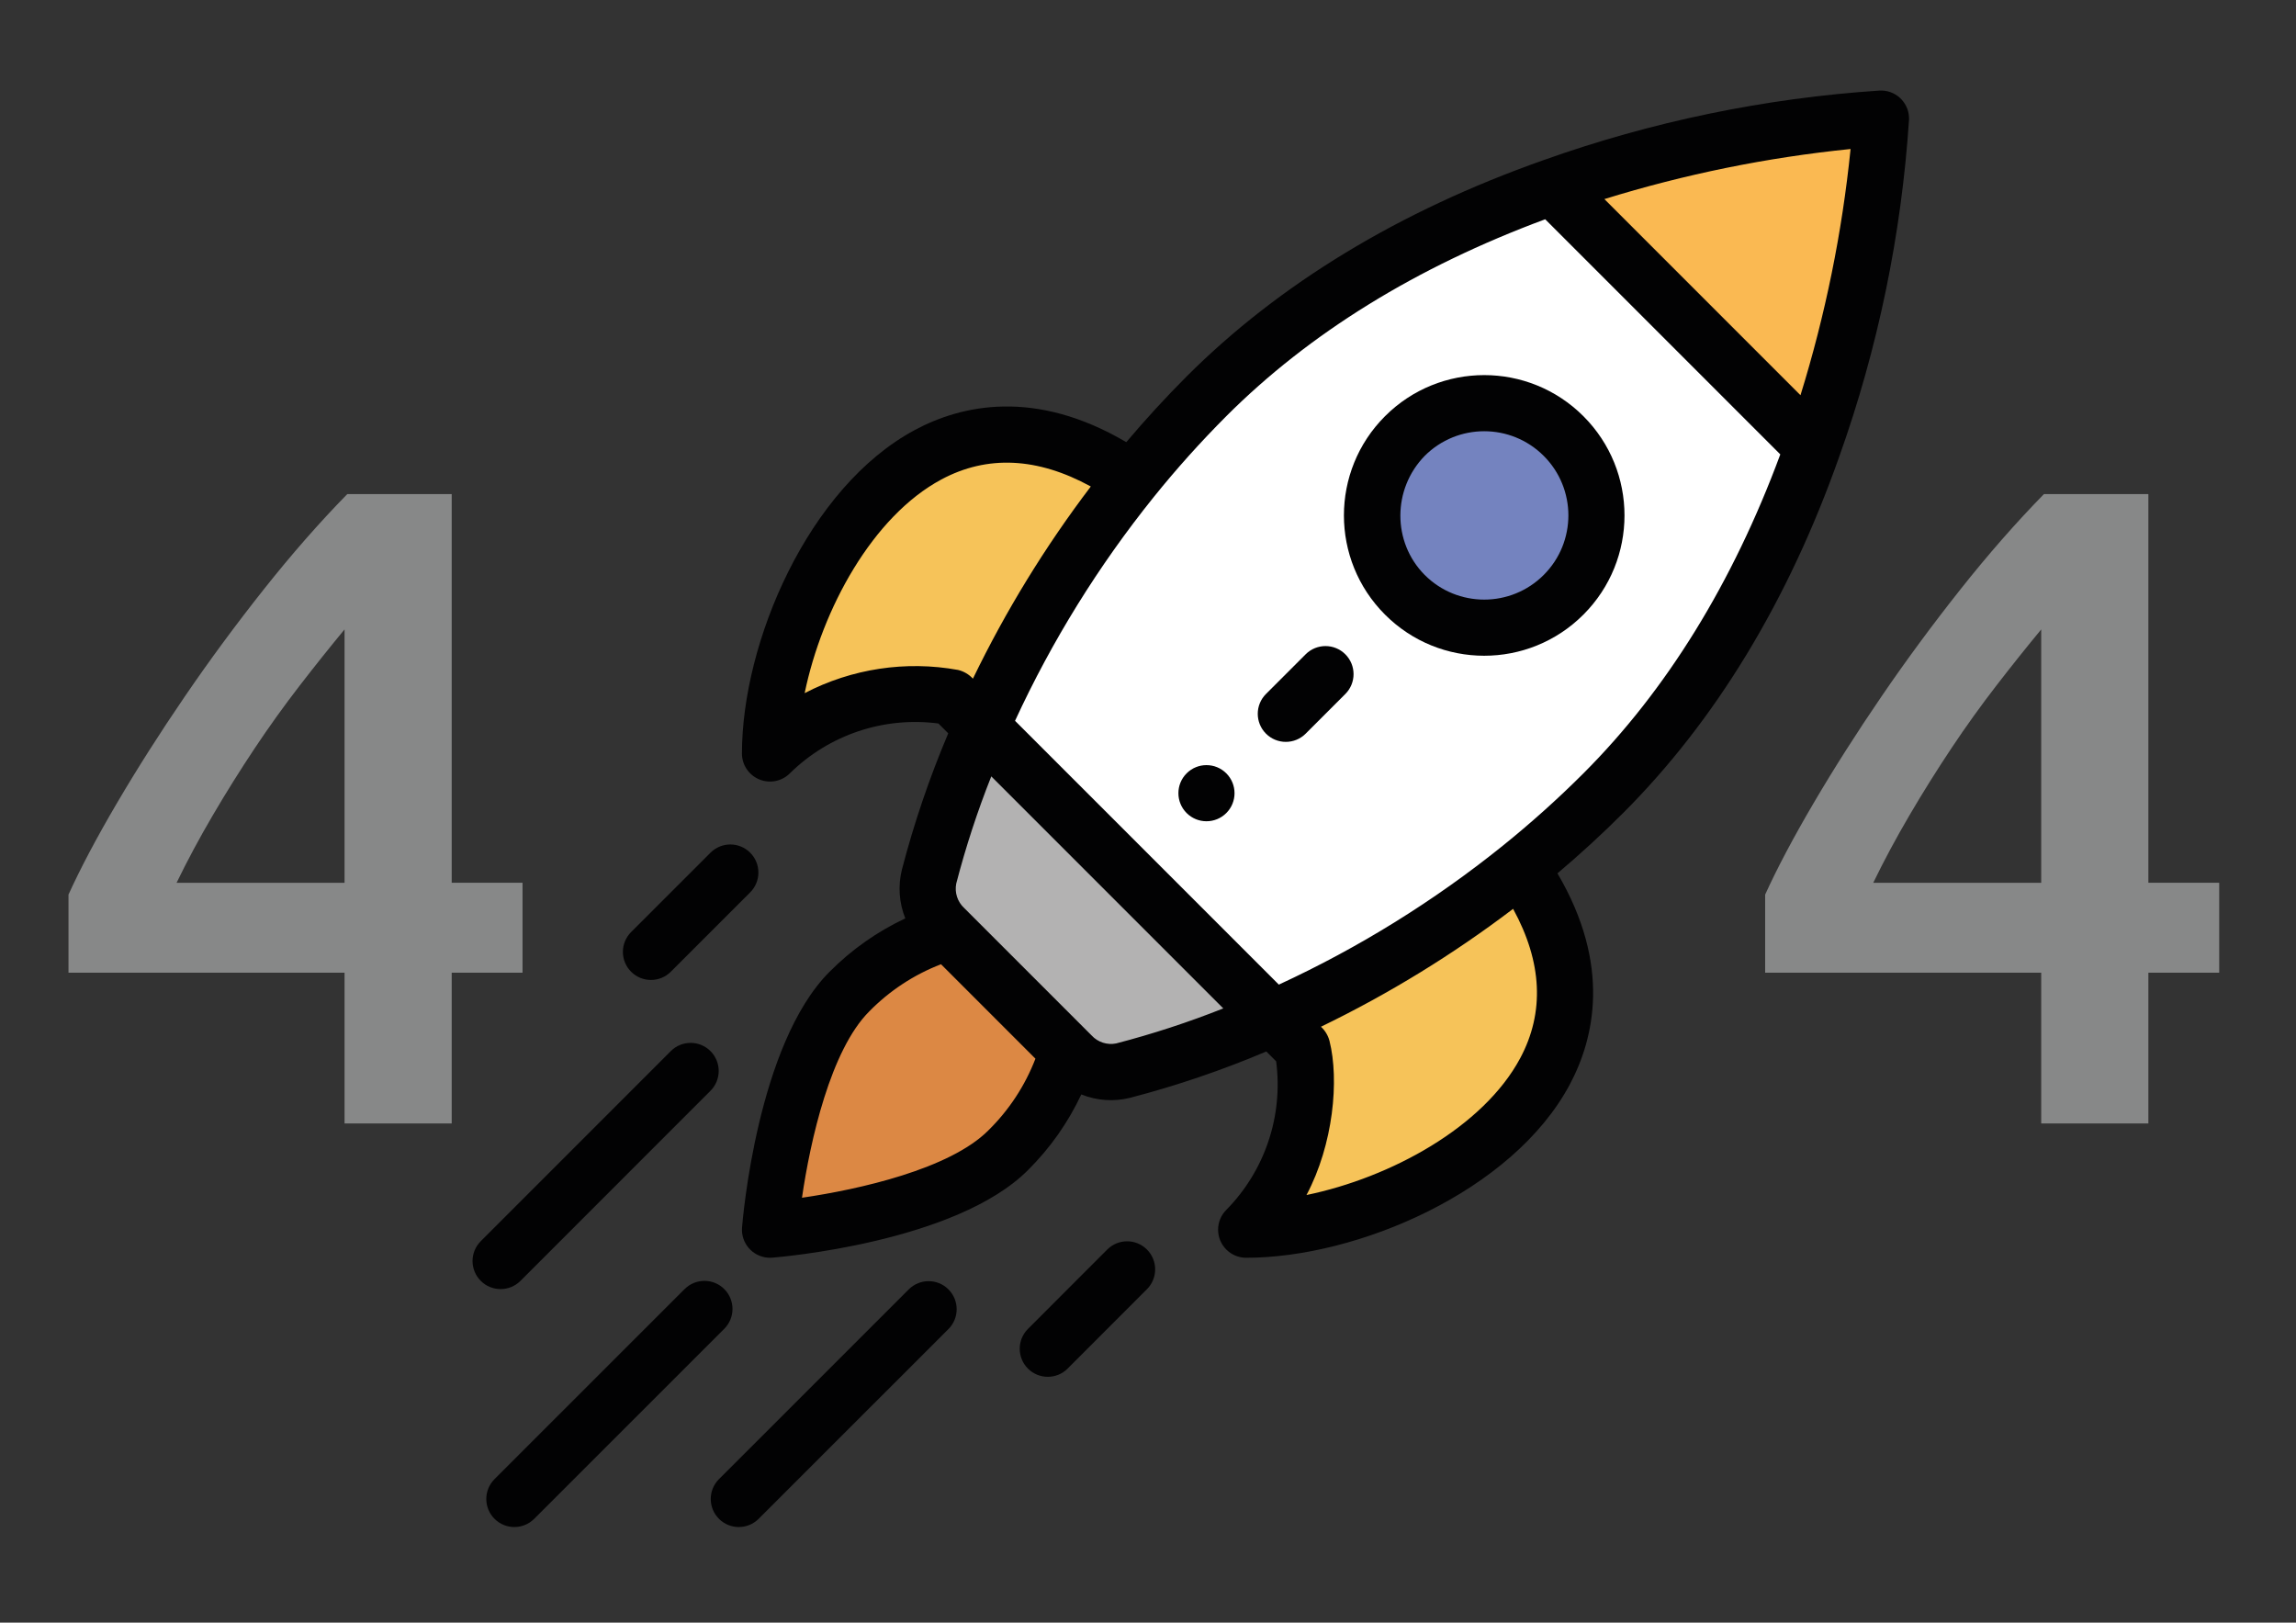 <?xml version="1.0" encoding="iso-8859-1"?>
<!-- Generator: Adobe Illustrator 22.0.1, SVG Export Plug-In . SVG Version: 6.00 Build 0)  -->
<svg version="1.1" id="Livello_1" xmlns="http://www.w3.org/2000/svg" xmlns:xlink="http://www.w3.org/1999/xlink" x="0px" y="0px"
	 viewBox="0 0 536.333 379" style="enable-background:new 0 0 536.333 379;" xml:space="preserve">
<rect x="0" y="0" width="536.333" height="379" fill="#333333" stroke="none"/>
<g>
	<path style="fill:#878888;" d="M105.514,115.403v90.783h16.546v21h-16.546v35.215H80.484v-35.215H16v-18.238
		c2.831-6.223,6.612-13.361,11.35-21.423s10.004-16.339,15.804-24.823c5.792-8.484,11.946-16.822,18.454-25.031
		c6.499-8.2,13.007-15.622,19.515-22.269H105.514z M80.484,147.011c-3.392,4.1-6.896,8.484-10.496,13.145
		c-3.608,4.669-7.112,9.546-10.504,14.639c-3.392,5.092-6.646,10.288-9.753,15.588c-3.116,5.308-5.947,10.573-8.484,15.804h39.237
		V147.011z"/>
</g>
<g>
	<path style="fill:#878888;" d="M501.847,115.403v90.783h16.546v21h-16.546v35.215h-25.031v-35.215h-64.484v-18.238
		c2.831-6.223,6.612-13.361,11.35-21.423c4.739-8.062,10.004-16.339,15.804-24.823c5.792-8.484,11.946-16.822,18.454-25.031
		c6.499-8.2,13.007-15.622,19.515-22.269H501.847z M476.817,147.011c-3.392,4.1-6.896,8.484-10.496,13.145
		c-3.608,4.669-7.112,9.546-10.504,14.639c-3.392,5.092-6.646,10.288-9.753,15.588c-3.116,5.308-5.947,10.573-8.484,15.804h39.238
		V147.011z"/>
</g>
<g id="startup" transform="translate(0 0)">
	<path id="Path_97" style="fill:#FAB952;" d="M439.225,27.696c-1.773,26.194-7.131,52.021-15.925,76.758l-60.833-60.831
		C387.204,34.828,413.031,29.469,439.225,27.696z"/>
	<path id="Path_98" style="fill:#FFFFFF;" d="M362.467,43.622l60.833,60.835c-9.528,26.989-24.74,56.599-48.95,80.809
		c-22.3,22.099-48.471,39.911-77.211,52.549l-68.028-68.028c9.143-20.708,20.95-40.134,35.121-57.786
		c5.457-6.783,11.275-13.269,17.427-19.429C305.868,68.364,335.477,53.153,362.467,43.622z"/>
	<path id="Path_99" style="fill:#7483BF;" d="M365.074,101.849c10.238,10.238,10.238,26.837,0,37.076
		c-10.238,10.238-26.837,10.238-37.076,0c-10.238-10.238-10.238-26.837,0-37.076c0,0,0,0,0,0
		C338.237,91.612,354.836,91.612,365.074,101.849z"/>
	<g id="Group_230" transform="translate(42.457 49.211)">
		<path id="Path_100" style="fill:#F6C359;" d="M313.35,154.587c33.779,50.668-29.452,83.418-64.877,83.418
			c18.534-18.534,13.12-42.488,13.12-42.488l-6.914-6.914c20.708-9.144,40.133-20.951,57.785-35.123L313.35,154.587z"/>
		<path id="Path_101" style="fill:#B3B2B2;" d="M179.035,168.573l-1.061-1.061c-3.212-3.092-4.567-7.642-3.572-11.987
			c3.129-11.963,7.224-23.652,12.245-34.951l68.028,68.028c-11.3,5.021-22.989,9.116-34.951,12.245
			c-4.346,0.995-8.895-0.361-11.987-3.572l-1.061-1.061L179.035,168.573z"/>
		<path id="Path_102" style="fill:#F6C359;" d="M220.666,61.903l1.107,0.885c-14.172,17.651-25.979,37.077-35.123,57.785
			l-6.906-6.915c0,0-23.955-5.414-42.488,13.12C137.248,91.356,169.998,28.121,220.666,61.903z"/>
	</g>
	<path id="Path_103" style="fill:#DC8844;" d="M221.493,217.784l27.648,27.645c-2.46,8.841-7.231,16.868-13.823,23.253
		c-15.356,15.356-55.61,18.534-55.61,18.534s3.179-40.254,18.534-55.61C204.627,225.016,212.652,220.244,221.493,217.784z"/>
	<path id="Path_104" style="fill:#020203;" d="M286.461,189.899c2.559-2.561,2.558-6.711-0.003-9.271
		c-2.561-2.559-6.711-2.558-9.271,0.003c-2.558,2.56-2.558,6.708,0,9.267C279.749,192.459,283.9,192.459,286.461,189.899z"/>
	<path id="Path_105" style="fill:#020203;" d="M369.875,143.556c12.798-12.797,12.798-33.546,0.001-46.344
		c-12.797-12.798-33.546-12.798-46.344-0.001c-12.798,12.797-12.798,33.546-0.001,46.344c0,0,0.001,0.001,0.001,0.001
		c12.785,12.797,33.524,12.807,46.321,0.022C369.86,143.571,369.867,143.564,369.875,143.556z M332.799,106.481
		c7.679-7.679,20.128-7.679,27.807-0.001s7.679,20.128,0.001,27.807c-7.679,7.679-20.128,7.679-27.807,0.001c0,0,0,0-0.001-0.001
		c-7.602-7.662-7.541-20.082,0-27.805L332.799,106.481z"/>
	<path id="Path_106" style="fill:#020203;" d="M177.365,182.046c2.449,1.015,5.269,0.455,7.143-1.42
		c9.156-9.017,21.958-13.312,34.7-11.641l2.296,2.296c-4.379,10.335-7.996,20.976-10.825,31.838
		c-0.938,3.784-0.661,7.768,0.794,11.385c-6.585,3.09-12.576,7.314-17.699,12.479c-16.876,16.863-20.301,57.977-20.438,59.72
		c-0.285,3.608,2.409,6.764,6.017,7.049c0.171,0.013,0.342,0.02,0.513,0.02c0.172,0,0.344-0.007,0.516-0.02
		c1.742-0.137,42.859-3.563,59.729-20.433c5.163-5.122,9.386-11.112,12.476-17.695c3.619,1.457,7.606,1.733,11.391,0.789
		c10.858-2.828,21.495-6.446,31.826-10.823l2.296,2.296c1.671,12.742-2.624,25.543-11.641,34.7c-2.559,2.56-2.559,6.709,0.001,9.268
		c1.229,1.228,2.895,1.919,4.633,1.919c25.94,0,62.206-15.449,75.563-40.406c5.801-10.838,9.751-27.985-2.844-49.381
		c5.339-4.513,10.482-9.231,15.333-14.084c21.642-21.642,38.63-49.654,50.496-83.26c9.045-25.356,14.529-51.845,16.296-78.708
		c0.133-3.616-2.69-6.656-6.307-6.789c-0.16-0.006-0.319-0.006-0.479,0c-26.863,1.767-53.35,7.251-78.706,16.296
		c-33.608,11.867-61.622,28.856-83.268,50.496c-4.849,4.849-9.568,9.992-14.084,15.333c-21.397-12.595-38.543-8.653-49.383-2.846
		c-24.949,13.362-40.398,49.629-40.398,75.57C173.316,178.643,174.915,181.032,177.365,182.046z M230.85,264.048
		c-9.011,9.011-30.151,13.764-43.512,15.705c1.941-13.362,6.694-34.501,15.705-43.512c4.736-4.835,10.456-8.596,16.773-11.027
		l22.056,22.058c-2.431,6.318-6.192,12.039-11.027,16.776H230.85z M260.728,243.713c-2.103,0.422-4.273-0.282-5.728-1.858
		l-29.763-29.763c-1.577-1.454-2.283-3.624-1.863-5.728c2.208-8.505,4.941-16.864,8.183-25.031l54.198,54.198
		c-8.167,3.242-16.527,5.974-25.033,8.182L260.728,243.713z M355.099,247.179c-8.586,16.043-30.205,27.869-49.909,31.939
		c6.281-11.821,7.674-26.869,5.372-35.995c-0.333-1.272-1.025-2.422-1.994-3.311c15.838-7.666,30.874-16.89,44.885-27.536
		c6.823,12.464,7.385,24.182,1.649,34.902H355.099z M420.583,92.309L374.778,46.5c18.732-5.803,37.997-9.722,57.507-11.698
		c-1.977,19.511-5.896,38.775-11.7,57.507L420.583,92.309z M286.453,97.207c19.416-19.416,44.473-34.87,74.499-45.992l54.916,54.916
		c-11.12,30.024-26.577,55.083-45.99,74.499c-5.994,5.984-12.304,11.644-18.902,16.956c-16.027,12.889-33.574,23.766-52.247,32.388
		l-61.62-61.618c8.621-18.673,19.497-36.219,32.386-52.247c5.313-6.598,10.974-12.908,16.961-18.902L286.453,97.207z
		 M219.904,111.983c10.722-5.737,22.44-5.176,34.901,1.646c-10.646,14.01-19.87,29.046-27.536,44.885
		c-0.929-1.008-2.136-1.718-3.469-2.038c-12.216-2.215-24.821-0.31-35.836,5.417c4.074-19.702,15.899-41.319,31.944-49.909
		L219.904,111.983z"/>
	<path id="Path_107" style="fill:#020203;" d="M249.387,319.658l18.534-18.541c2.559-2.56,2.558-6.71-0.002-9.269
		s-6.71-2.558-9.269,0.002l0,0l-18.528,18.541c-2.559,2.56-2.558,6.71,0.002,9.269c2.56,2.559,6.71,2.558,9.269-0.002l0,0H249.387z"
		/>
	<path id="Path_108" style="fill:#020203;" d="M156.695,226.968l18.541-18.535c2.56-2.559,2.561-6.709,0.002-9.269
		c-2.559-2.56-6.709-2.561-9.269-0.002l0,0l-18.541,18.536c-2.56,2.559-2.561,6.709-0.002,9.269c2.559,2.56,6.709,2.561,9.269,0.002
		V226.968z"/>
	<path id="Path_109" style="fill:#020203;" d="M212.31,301.124l-44.397,44.388c-2.541,2.578-2.511,6.727,0.067,9.268
		c2.551,2.515,6.649,2.515,9.2,0.001l44.405-44.388c2.541-2.578,2.511-6.727-0.067-9.268c-2.551-2.515-6.649-2.515-9.2-0.001H212.31
		z"/>
	<path id="Path_110" style="fill:#020203;" d="M159.879,301.124l-44.397,44.388c-2.541,2.578-2.511,6.727,0.067,9.268
		c2.551,2.514,6.649,2.515,9.2,0.001l44.405-44.388c2.578-2.54,2.609-6.69,0.069-9.268c-2.54-2.578-6.69-2.609-9.268-0.069
		c-0.023,0.023-0.046,0.045-0.068,0.068H159.879z"/>
	<path id="Path_111" style="fill:#020203;" d="M121.574,299.171l44.39-44.397c2.56-2.56,2.56-6.709,0-9.269
		c-2.56-2.56-6.709-2.56-9.269,0l0,0l-44.39,44.397c-2.56,2.56-2.56,6.709,0,9.269C114.865,301.731,119.015,301.731,121.574,299.171
		z"/>
	<path id="Path_112" style="fill:#020203;" d="M304.996,171.358l9.267-9.267c2.56-2.56,2.56-6.709,0-9.269
		c-2.56-2.56-6.709-2.56-9.269,0l-9.267,9.267c-2.56,2.56-2.56,6.709,0,9.269C298.286,173.918,302.436,173.918,304.996,171.358z"/>
</g>
</svg>
